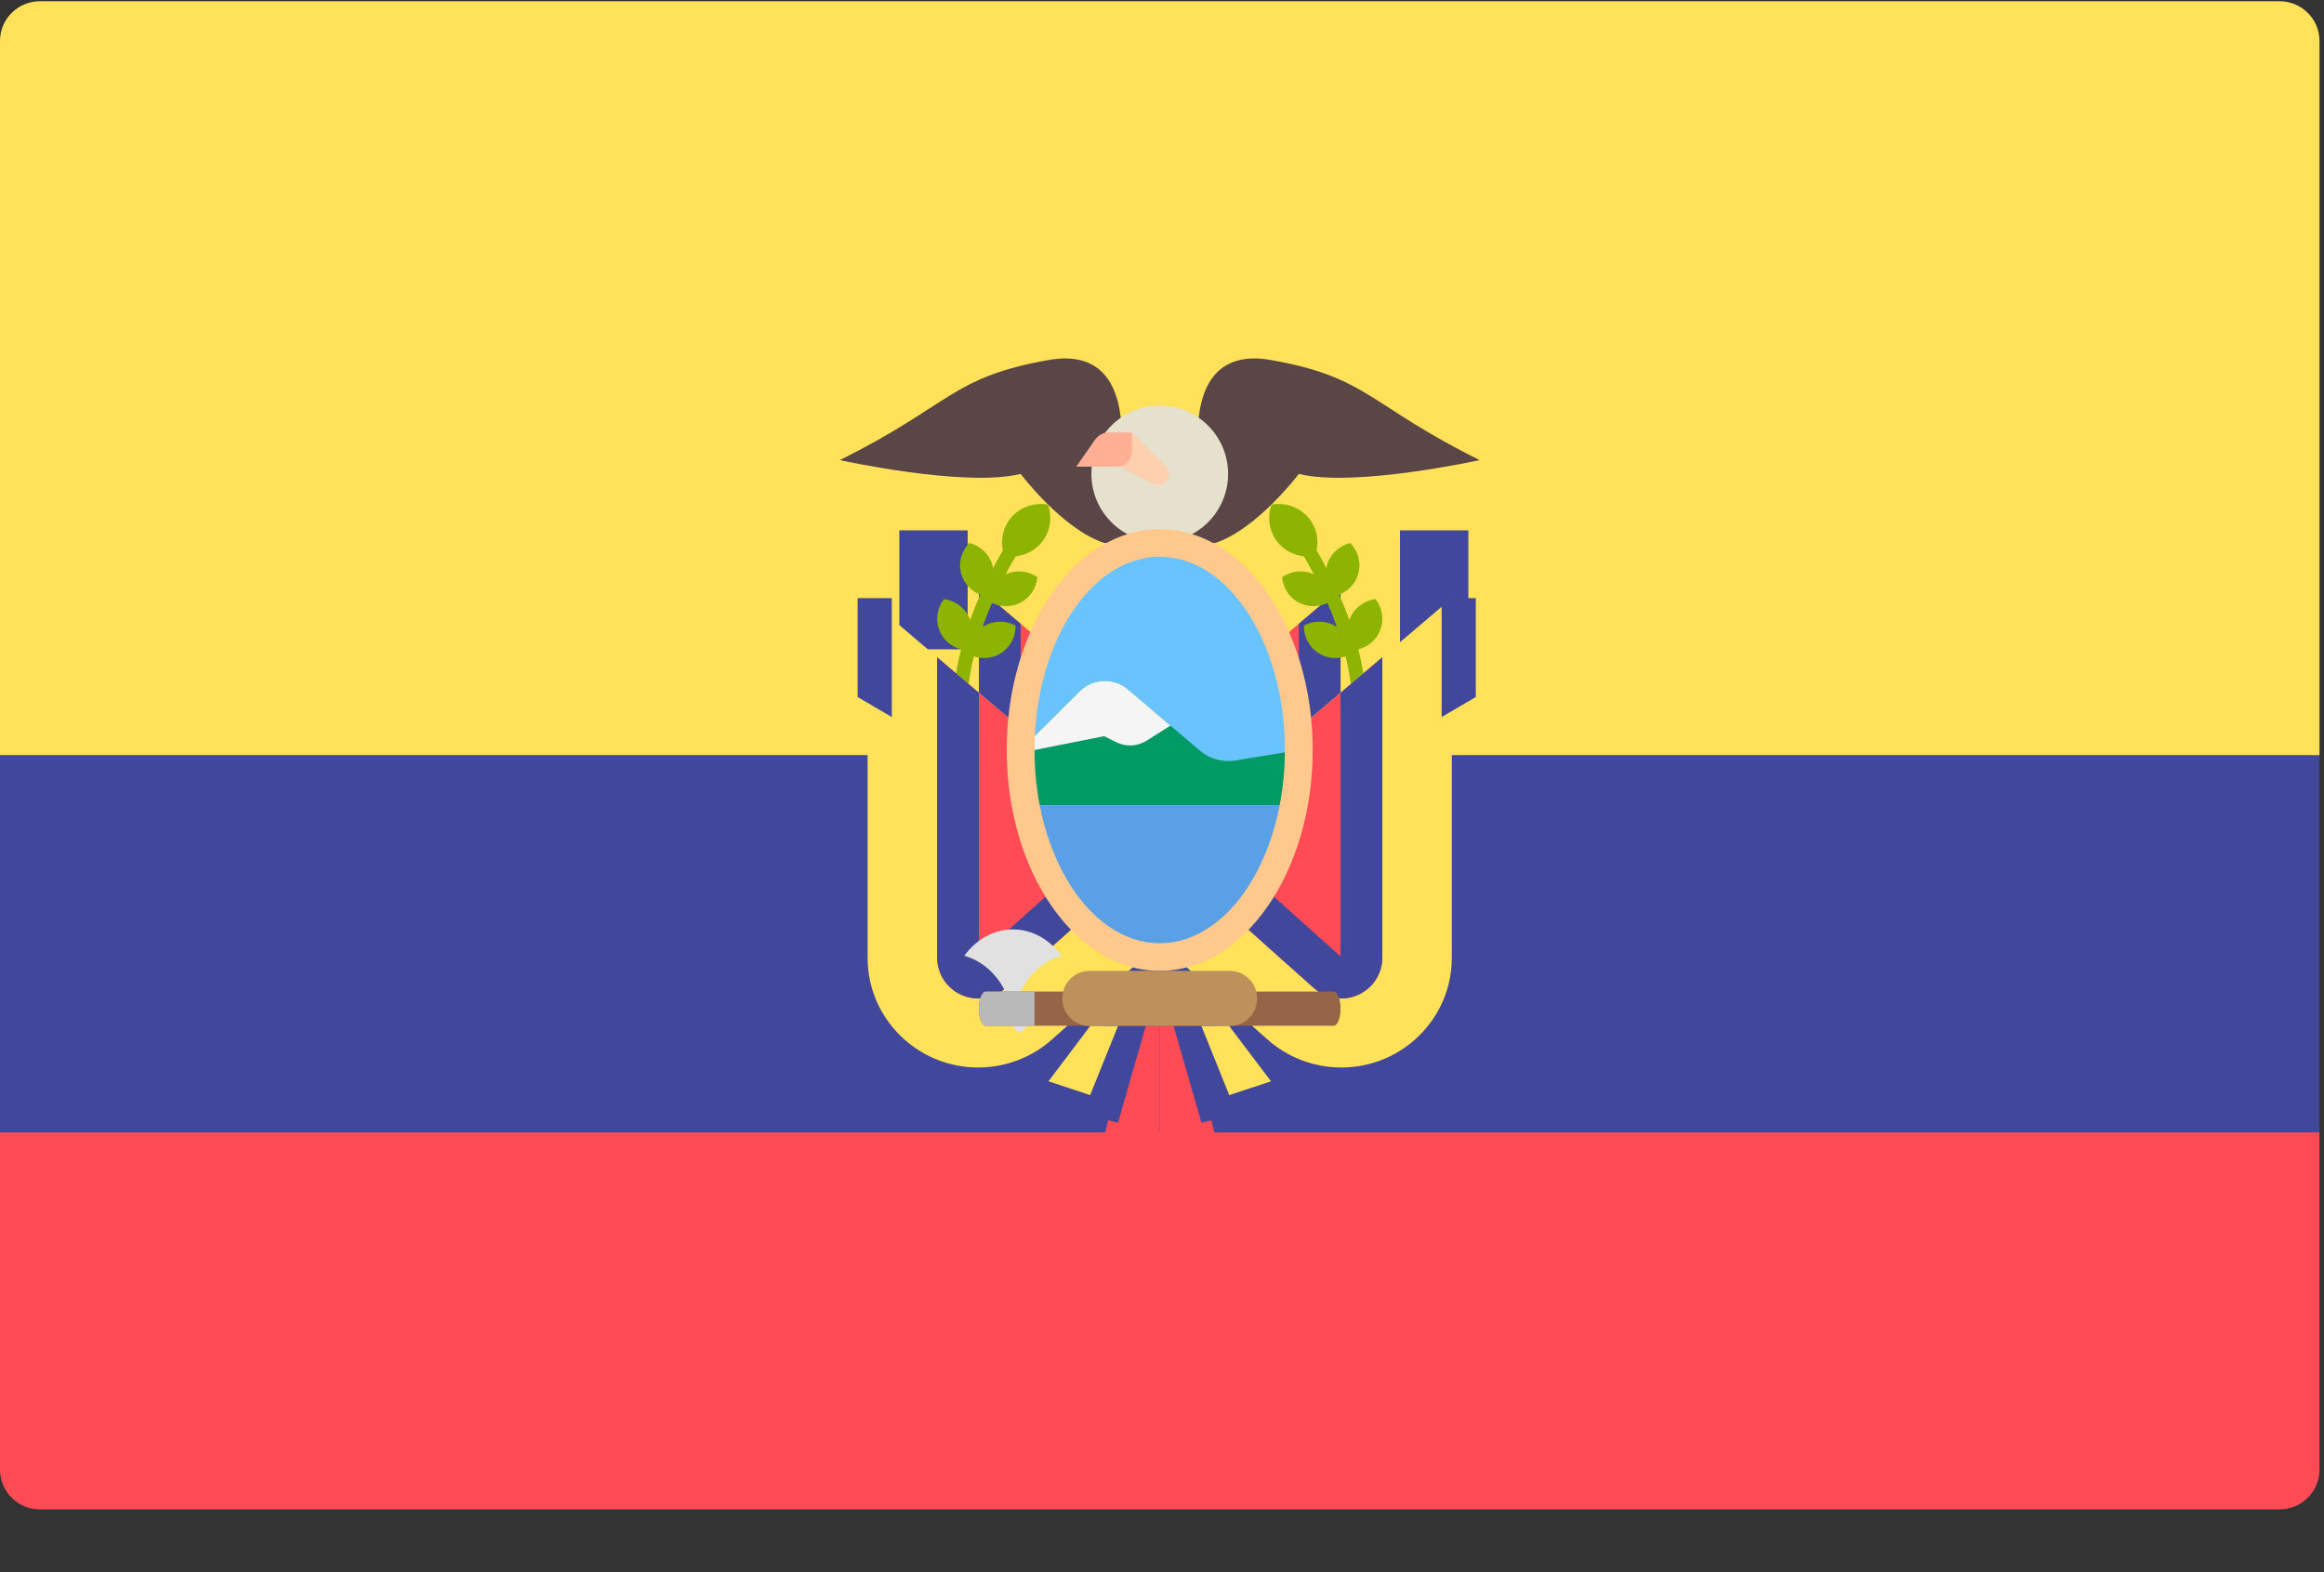 <?xml version="1.0" encoding="UTF-8"?>
<svg width="34px" height="23px" viewBox="0 0 34 23" version="1.1" xmlns="http://www.w3.org/2000/svg" xmlns:xlink="http://www.w3.org/1999/xlink">
    <rect x="0" y="0" width="34" height="23" fill="#333333" stroke="none"/>
    <!-- Generator: Sketch 50 (54983) - http://www.bohemiancoding.com/sketch -->
    <title>ecuador</title>
    <desc>Created with Sketch.</desc>
    <defs></defs>
    <g id="Page-1" stroke="none" stroke-width="1" fill="none" fill-rule="evenodd">
        <g id="Indice-de-Empresas---Desktop" transform="translate(-1125, -598)" fill-rule="nonzero">
            <g id="ecuador" transform="translate(1125, 598)">
                <path d="M33.934,16.566 L0,16.566 L0,21.501 C0,21.822 0.262,22.082 0.585,22.082 L33.349,22.082 C33.672,22.082 33.934,21.822 33.934,21.501 L33.934,16.566 Z" id="Shape" fill="#FF4B55"></path>
                <path d="M33.934,11.05 L0,11.05 L0,0.599 C0,0.278 0.262,0.018 0.585,0.018 L33.349,0.018 C33.672,0.018 33.934,0.278 33.934,0.599 L33.934,11.05 Z" id="Shape" fill="#FFE15A"></path>
                <rect id="Rectangle-path" fill="#41479B" x="0" y="11.05" width="33.934" height="5.516"></rect>
                <path d="M16.356,11.376 L20.63,7.741 L20.63,13.002 C20.63,13.888 19.906,14.607 19.012,14.607 C18.613,14.607 18.227,14.46 17.93,14.195 L16.356,12.79 L16.356,11.376 Z" id="Shape" fill="#FFE15A"></path>
                <path d="M18.611,13.444 L17.374,12.34 L17.374,10.51 L19.612,8.606 L19.612,9.936 L19.612,13.002 C19.612,13.33 19.343,13.597 19.012,13.597 C18.864,13.597 18.721,13.543 18.611,13.444 Z" id="Shape" fill="#FF4B55"></path>
                <path d="M17.984,9.991 L17.984,12.071 L19.002,12.982 L19.002,9.924 L19.002,9.126 L19.612,8.606 L19.612,9.936 L19.612,13.002 C19.612,13.33 19.343,13.597 19.012,13.597 C18.864,13.597 18.721,13.543 18.611,13.445 L17.374,12.34 L17.374,10.51 L17.984,9.991 Z" id="Shape" fill="#41479B"></path>
                <path d="M17.577,11.376 L13.304,7.741 L13.304,13.002 C13.304,13.888 14.028,14.607 14.922,14.607 C15.321,14.607 15.707,14.46 16.004,14.195 L17.577,12.79 L17.577,11.376 Z" id="Shape" fill="#FFE15A"></path>
                <path d="M15.323,13.444 L16.56,12.34 L16.56,10.51 L14.321,8.606 L14.321,9.936 L14.321,13.002 C14.321,13.33 14.591,13.597 14.922,13.597 C15.07,13.597 15.213,13.543 15.323,13.444 Z" id="Shape" fill="#FF4B55"></path>
                <g id="Group" transform="translate(13.123, 7.696)" fill="#41479B">
                    <path d="M2.827,2.296 L2.827,4.375 L1.809,5.287 L1.809,2.228 L1.809,1.43 L1.199,0.911 L1.199,2.241 L1.199,5.306 C1.199,5.635 1.468,5.902 1.799,5.902 C1.947,5.902 2.09,5.848 2.2,5.749 L3.437,4.644 L3.437,2.815 L2.827,2.296 Z" id="Shape"></path>
                    <rect id="Rectangle-path" x="7.359" y="0.063" width="1" height="1.74"></rect>
                    <rect id="Rectangle-path" x="0.034" y="0.063" width="1" height="1.74"></rect>
                </g>
                <g id="Group" transform="translate(12.261, 5.196)" fill="#5A4646">
                    <path d="M4.095,1.737 C4.095,1.737 4.502,-0.182 3.078,0.071 C1.653,0.323 1.653,0.727 0.025,1.535 C0.025,1.535 1.857,1.939 2.671,1.737 C2.671,1.737 3.281,2.545 3.892,2.747 L4.502,2.747 L4.095,1.737 Z" id="Shape"></path>
                    <path d="M5.316,1.737 C5.316,1.737 4.909,-0.182 6.334,0.071 C7.758,0.323 7.758,0.727 9.386,1.535 C9.386,1.535 7.555,1.939 6.741,1.737 C6.741,1.737 6.13,2.545 5.52,2.747 L4.909,2.747 L5.316,1.737 Z" id="Shape"></path>
                    <path d="M5.316,2.747 L4.095,2.747 L4.095,1.729 C4.095,1.399 4.365,1.131 4.698,1.131 L4.713,1.131 C5.046,1.131 5.316,1.399 5.316,1.729 L5.316,2.747 Z" id="Shape"></path>
                </g>
                <ellipse id="Oval" fill="#E6E1CD" cx="16.967" cy="6.933" rx="1" ry="1"></ellipse>
                <path d="M16.094,6.672 L16.859,7.078 C16.923,7.112 17.002,7.1 17.053,7.049 C17.118,6.985 17.118,6.881 17.053,6.817 L16.56,6.327 L16.441,6.327 C16.249,6.327 16.094,6.481 16.094,6.672 Z" id="Shape" fill="#FFD0AF"></path>
                <path d="M16.359,6.827 L15.746,6.827 L16.014,6.441 C16.065,6.369 16.138,6.327 16.216,6.327 L16.56,6.327 L16.56,6.58 C16.56,6.716 16.47,6.827 16.359,6.827 Z" id="Shape" fill="#FFAF94"></path>
                <g id="Group" transform="translate(13.653, 7.367)" fill="#8CB400">
                    <path d="M5.049,0.577 C4.912,0.415 4.883,0.2 4.95,0.015 C5.145,-0.019 5.353,0.046 5.491,0.208 C5.608,0.346 5.642,0.521 5.609,0.686 C5.65,0.754 5.699,0.842 5.754,0.947 C5.757,0.932 5.756,0.917 5.76,0.902 C5.808,0.735 5.942,0.616 6.101,0.576 C6.214,0.693 6.265,0.864 6.217,1.031 C6.176,1.175 6.07,1.28 5.94,1.333 C5.991,1.449 6.042,1.574 6.089,1.707 C6.092,1.699 6.092,1.691 6.095,1.683 C6.161,1.522 6.308,1.419 6.47,1.397 C6.569,1.525 6.601,1.7 6.535,1.862 C6.477,2.003 6.357,2.096 6.219,2.133 C6.29,2.41 6.337,2.704 6.337,3 L6.133,3 C6.133,2.742 6.094,2.483 6.033,2.236 C5.908,2.276 5.767,2.268 5.646,2.194 C5.498,2.104 5.42,1.946 5.423,1.785 C5.566,1.708 5.744,1.706 5.892,1.796 C5.897,1.799 5.901,1.804 5.906,1.807 C5.862,1.683 5.816,1.565 5.768,1.454 C5.646,1.512 5.502,1.52 5.37,1.459 C5.213,1.386 5.118,1.237 5.104,1.076 C5.237,0.985 5.412,0.963 5.569,1.036 C5.513,0.929 5.463,0.839 5.423,0.772 C5.283,0.756 5.148,0.692 5.049,0.577 Z" id="Shape"></path>
                    <path d="M1.578,0.577 C1.716,0.415 1.745,0.2 1.678,0.015 C1.482,-0.019 1.274,0.046 1.137,0.208 C1.02,0.346 0.986,0.521 1.019,0.686 C0.978,0.754 0.928,0.842 0.874,0.947 C0.871,0.932 0.872,0.917 0.867,0.902 C0.819,0.735 0.686,0.616 0.527,0.576 C0.414,0.693 0.362,0.864 0.41,1.031 C0.452,1.175 0.558,1.28 0.687,1.333 C0.636,1.449 0.586,1.574 0.539,1.707 C0.536,1.699 0.536,1.691 0.532,1.683 C0.466,1.522 0.32,1.419 0.158,1.397 C0.058,1.525 0.026,1.7 0.093,1.862 C0.151,2.003 0.271,2.096 0.408,2.133 C0.338,2.41 0.291,2.704 0.291,3 L0.494,3 C0.494,2.742 0.534,2.483 0.594,2.236 C0.72,2.276 0.86,2.268 0.982,2.194 C1.13,2.104 1.208,1.946 1.205,1.785 C1.062,1.708 0.884,1.706 0.736,1.796 C0.731,1.799 0.727,1.804 0.722,1.807 C0.765,1.683 0.812,1.565 0.859,1.454 C0.982,1.512 1.125,1.52 1.257,1.459 C1.415,1.386 1.51,1.237 1.524,1.076 C1.391,0.985 1.215,0.963 1.059,1.036 C1.115,0.929 1.165,0.839 1.205,0.772 C1.345,0.756 1.48,0.692 1.578,0.577 Z" id="Shape"></path>
                </g>
                <path d="M16.967,12.386 L12.693,8.75 L12.693,14.012 C12.693,14.898 13.418,15.617 14.311,15.617 C14.711,15.617 15.096,15.47 15.393,15.205 L16.967,13.799 L16.967,12.386 Z" id="Shape" fill="#FFE15A"></path>
                <path d="M14.713,14.454 L15.949,13.35 L15.949,11.52 L13.711,9.616 L13.711,10.946 L13.711,14.012 C13.711,14.34 13.98,14.607 14.311,14.607 C14.46,14.607 14.602,14.553 14.713,14.454 Z" id="Shape" fill="#FF4B55"></path>
                <path d="M15.339,11.001 L15.339,13.08 L14.321,13.992 L14.321,10.933 L14.321,10.135 L13.711,9.616 L13.711,10.946 L13.711,14.012 C13.711,14.34 13.98,14.607 14.311,14.607 C14.46,14.607 14.602,14.553 14.713,14.454 L15.949,13.35 L15.949,11.52 L15.339,11.001 Z" id="Shape" fill="#41479B"></path>
                <path d="M16.967,12.386 L21.24,8.75 L21.24,14.012 C21.24,14.898 20.516,15.617 19.623,15.617 C19.223,15.617 18.838,15.47 18.54,15.205 L16.967,13.799 L16.967,12.386 Z" id="Shape" fill="#FFE15A"></path>
                <path d="M19.221,14.454 L17.984,13.35 L17.984,11.52 L20.223,9.616 L20.223,10.946 L20.223,14.012 C20.223,14.34 19.954,14.607 19.623,14.607 C19.474,14.607 19.332,14.553 19.221,14.454 Z" id="Shape" fill="#FF4B55"></path>
                <path d="M18.595,11.001 L18.595,13.08 L19.612,13.992 L19.612,10.933 L19.612,10.135 L20.223,9.616 L20.223,10.946 L20.223,14.012 C20.223,14.34 19.954,14.607 19.623,14.607 C19.474,14.607 19.332,14.553 19.221,14.454 L17.984,13.35 L17.984,11.52 L18.595,11.001 Z" id="Shape" fill="#41479B"></path>
                <ellipse id="Oval" fill="#69C3FF" cx="16.967" cy="10.972" rx="2.035" ry="3.03"></ellipse>
                <path d="M15.135,11.78 L18.798,11.78 L19.002,10.972 L18.074,11.126 C17.888,11.156 17.698,11.104 17.555,10.982 L16.502,10.086 C16.408,10.006 16.288,9.962 16.164,9.962 C16.027,9.962 15.895,10.017 15.797,10.113 L15.135,10.77 L15.135,11.78 Z" id="Shape" fill="#009B64"></path>
                <path d="M16.774,10.836 L17.123,10.615 L16.502,10.086 C16.408,10.006 16.288,9.962 16.164,9.962 C16.027,9.962 15.895,10.016 15.797,10.113 L15.135,10.77 L15.135,10.972 L16.153,10.77 L16.333,10.859 C16.474,10.929 16.641,10.92 16.774,10.836 Z" id="Shape" fill="#F5F5F5"></path>
                <polygon id="Shape" fill="#5AA0E6" points="15.135 11.78 15.339 12.992 16.356 14.001 16.967 14.001 17.781 13.799 18.595 12.992 18.798 11.78"></polygon>
                <path d="M16.967,14.203 C15.733,14.203 14.728,12.754 14.728,10.972 C14.728,9.19 15.733,7.741 16.967,7.741 C18.201,7.741 19.205,9.19 19.205,10.972 C19.205,12.754 18.201,14.203 16.967,14.203 Z M16.967,8.145 C15.957,8.145 15.135,9.413 15.135,10.972 C15.135,12.531 15.957,13.799 16.967,13.799 C17.977,13.799 18.798,12.531 18.798,10.972 C18.798,9.413 17.977,8.145 16.967,8.145 Z" id="Shape" fill="#FFC88C"></path>
                <g id="Group" transform="translate(14.051, 13.549)" fill="#E1E1E1">
                    <path d="M1.481,0.434 C1.31,0.2 1.056,0.048 0.768,0.048 C0.481,0.048 0.227,0.2 0.056,0.434 C0.347,0.514 0.585,0.748 0.698,1.057 C0.743,1.182 0.768,1.318 0.768,1.462 C0.768,0.962 1.072,0.546 1.481,0.434 Z" id="Shape"></path>
                    <path d="M1.114,1.072 C1.114,1.072 1.089,1.409 0.869,1.566 L0.859,1.56 C0.639,1.403 0.614,1.066 0.614,1.066 L1.114,1.072 Z" id="Shape"></path>
                </g>
                <path d="M19.512,15.006 L14.422,15.006 C14.366,15.006 14.321,14.896 14.321,14.759 L14.321,14.753 C14.321,14.617 14.366,14.506 14.422,14.506 L19.512,14.506 C19.567,14.506 19.612,14.617 19.612,14.753 L19.612,14.759 C19.612,14.896 19.567,15.006 19.512,15.006 Z" id="Shape" fill="#966446"></path>
                <path d="M17.989,15.011 L15.944,15.011 C15.722,15.011 15.542,14.832 15.542,14.612 L15.542,14.602 C15.542,14.382 15.722,14.203 15.944,14.203 L17.989,14.203 C18.211,14.203 18.391,14.382 18.391,14.602 L18.391,14.612 C18.391,14.832 18.211,15.011 17.989,15.011 Z" id="Shape" fill="#BE915A"></path>
                <path d="M15.135,14.506 L14.423,14.506 C14.367,14.506 14.321,14.618 14.321,14.756 C14.321,14.894 14.367,15.006 14.423,15.006 L15.135,15.006 L15.135,14.506 Z" id="Shape" fill="#B9B9B9"></path>
                <polygon id="Shape" fill="#FF4B55" points="16.967 15.011 16.967 16.856 16.153 16.627 16.56 15.011"></polygon>
                <polygon id="Shape" fill="#41479B" points="16.763 15.011 16.356 16.425 15.542 16.223 16.153 15.011"></polygon>
                <polygon id="Shape" fill="#FFE15A" points="15.949 15.011 15.339 15.819 15.949 16.021 16.356 15.011"></polygon>
                <polygon id="Shape" fill="#FF4B55" points="16.967 15.011 16.967 16.856 17.781 16.627 17.374 15.011"></polygon>
                <polygon id="Shape" fill="#41479B" points="17.17 15.011 17.577 16.425 18.391 16.223 17.781 15.011"></polygon>
                <polygon id="Shape" fill="#FFE15A" points="17.984 15.011 18.595 15.819 17.984 16.021 17.577 15.011"></polygon>
                <g id="Group" transform="translate(12.526, 8.748)" fill="#41479B">
                    <polygon id="Shape" points="0.521 1.742 0.021 1.449 0.021 0.002 0.521 0.002"></polygon>
                    <polygon id="Shape" points="9.065 1.449 8.565 1.742 8.565 0.002 9.065 0.002"></polygon>
                </g>
            </g>
        </g>
    </g>
</svg>